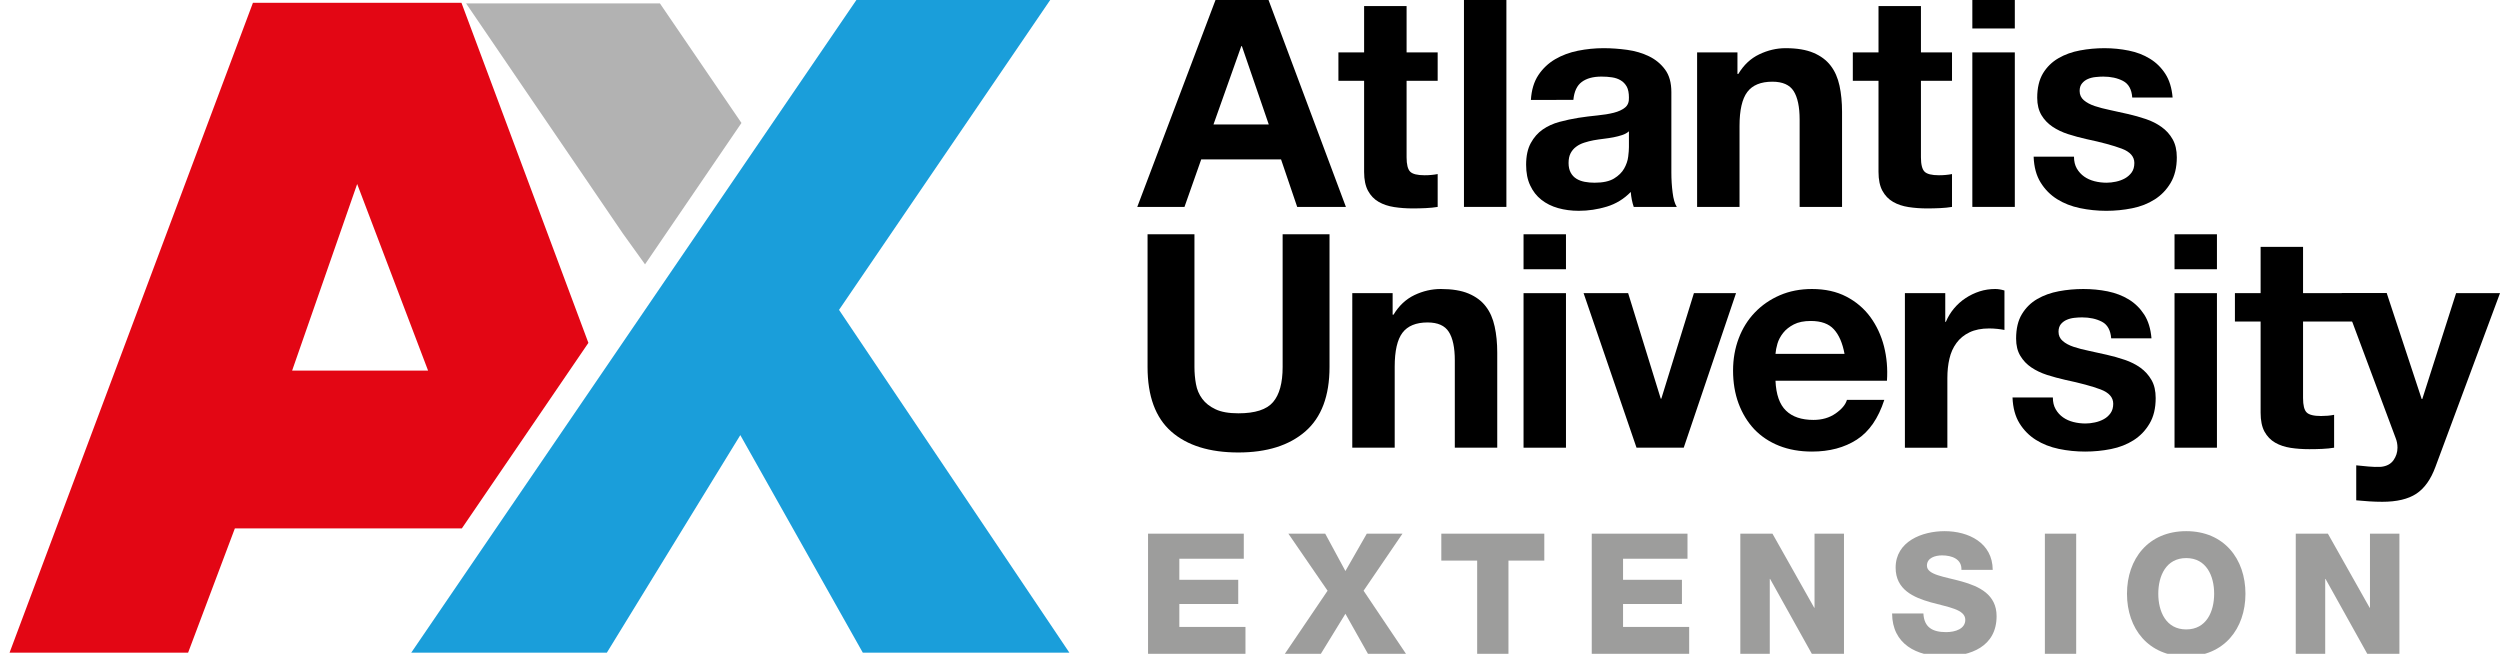 <?xml version="1.0" encoding="utf-8"?>
<!-- Generator: Adobe Illustrator 16.0.0, SVG Export Plug-In . SVG Version: 6.00 Build 0)  -->
<!DOCTYPE svg PUBLIC "-//W3C//DTD SVG 1.1//EN" "http://www.w3.org/Graphics/SVG/1.1/DTD/svg11.dtd">
<svg version="1.1" id="Capa_1" xmlns="http://www.w3.org/2000/svg" xmlns:xlink="http://www.w3.org/1999/xlink" x="0px" y="0px"
	 width="1654.871px" height="432.799px" viewBox="0 0 1654.871 432.799" enable-background="new 0 0 1654.871 432.799"
	 xml:space="preserve">
<g>
	<path fill="#1A9EDA" d="M566.893,0h128.276L555.396,205.123l152.479,226.904H571.129l-81.081-144.009l-88.342,144.009H272.221
		L566.893,0z"/>
</g>
<path fill="#E30614" d="M305.462,1.857H237.72h-2.551l-67.741,0L6.33,432.026h118.187l30.954-82.258h79.699h2.551h68.001
	l83.759-122.803L305.462,1.857z M193.363,245.333l43.062-123.537l46.944,123.537H193.363z"/>
<polygon fill="#B2B2B2" points="308.527,2.265 412.281,154.529 426.976,174.981 490.811,81.393 436.838,2.265 "/>
<g>
	<path d="M838.099-4.29l52.819,141.251h-32.245l-10.689-31.452h-52.837l-11.08,31.452h-31.254L806.227-4.29H838.099z M839.851,82.37
		l-17.796-51.854h-0.378L803.266,82.37H839.851z"/>
	<path d="M951.663,34.685v18.79h-20.574v50.656c0,4.734,0.795,7.917,2.37,9.491c1.576,1.593,4.746,2.382,9.499,2.382
		c1.578,0,3.105-0.059,4.55-0.205c1.43-0.134,2.842-0.319,4.155-0.584v21.748c-2.366,0.4-5.025,0.664-7.906,0.796
		c-2.922,0.132-5.746,0.203-8.532,0.203c-4.348,0-8.48-0.295-12.348-0.896c-3.899-0.596-7.327-1.741-10.295-3.456
		c-2.99-1.718-5.309-4.163-7.033-7.333c-1.697-3.146-2.58-7.308-2.58-12.458V53.475h-17.008v-18.79h17.008V4.017h28.12v30.668
		H951.663z"/>
	<path d="M997.156-4.29v141.251h-28.09V-4.29H997.156z"/>
	<path d="M1013.372,66.131c0.405-6.589,2.048-12.055,4.955-16.424c2.893-4.338,6.59-7.837,11.076-10.484
		c4.491-2.631,9.536-4.51,15.137-5.642c5.622-1.119,11.253-1.689,16.949-1.689c5.13,0,10.338,0.386,15.616,1.103
		c5.249,0.733,10.076,2.138,14.416,4.25c4.381,2.128,7.92,5.06,10.679,8.809c2.786,3.765,4.155,8.736,4.155,14.94v53.218
		c0,4.618,0.279,9.03,0.83,13.256c0.501,4.223,1.434,7.4,2.761,9.493h-28.498c-0.527-1.565-0.973-3.19-1.286-4.833
		c-0.325-1.661-0.561-3.346-0.679-5.057c-4.521,4.62-9.789,7.859-15.859,9.705c-6.072,1.844-12.244,2.77-18.59,2.77
		c-4.86,0-9.417-0.605-13.636-1.788c-4.247-1.191-7.941-3.035-11.108-5.538c-3.164-2.493-5.631-5.678-7.39-9.489
		c-1.814-3.836-2.691-8.386-2.691-13.663c0-5.789,1.021-10.582,3.078-14.332c2.048-3.768,4.687-6.77,7.91-9.015
		c3.232-2.227,6.92-3.925,11.091-5.044c4.129-1.112,8.326-2.005,12.565-2.688c4.195-0.643,8.354-1.166,12.463-1.564
		c4.078-0.395,7.709-0.979,10.872-1.775c3.142-0.799,5.664-1.946,7.519-3.468c1.844-1.508,2.699-3.724,2.559-6.629
		c0-3.031-0.486-5.437-1.448-7.224c-1.024-1.777-2.323-3.169-4.004-4.148c-1.634-1.003-3.54-1.644-5.738-1.983
		c-2.134-0.335-4.52-0.494-7.009-0.494c-5.535,0-9.867,1.191-13.038,3.558c-3.193,2.375-5.018,6.333-5.545,11.869H1013.372z
		 M1078.266,86.905c-1.16,1.062-2.653,1.889-4.446,2.481c-1.781,0.584-3.683,1.099-5.747,1.494c-2.015,0.379-4.161,0.717-6.414,0.98
		c-2.227,0.254-4.479,0.592-6.742,0.988c-2.08,0.393-4.192,0.919-6.218,1.582c-2.053,0.656-3.845,1.548-5.327,2.679
		c-1.541,1.112-2.757,2.533-3.676,4.25c-0.911,1.704-1.38,3.89-1.38,6.526c0,2.507,0.469,4.616,1.38,6.329
		c0.919,1.731,2.168,3.066,3.761,4.06c1.578,1.001,3.421,1.685,5.53,2.085c2.109,0.395,4.276,0.589,6.545,0.589
		c5.538,0,9.812-0.925,12.876-2.782c3.008-1.839,5.276-4.05,6.714-6.624c1.431-2.576,2.345-5.17,2.658-7.824
		c0.325-2.629,0.486-4.727,0.486-6.313V86.905z"/>
	<path d="M1150.104,34.685v14.246h0.586c3.565-5.933,8.178-10.265,13.834-12.96c5.682-2.712,11.489-4.079,17.415-4.079
		c7.536,0,13.72,1.043,18.494,3.081c4.841,2.052,8.621,4.883,11.378,8.508c2.811,3.633,4.717,8.057,5.853,13.256
		c1.116,5.21,1.675,10.987,1.675,17.316v62.909h-28.075V79.198c0-8.439-1.331-14.745-3.956-18.908
		c-2.647-4.146-7.338-6.214-14.078-6.214c-7.654,0-13.192,2.271-16.61,6.811c-3.433,4.55-5.14,12.048-5.14,22.461v53.613h-28.084
		V34.685H1150.104z"/>
	<path d="M1292.128,34.685v18.79h-20.566v50.656c0,4.734,0.814,7.917,2.39,9.491c1.596,1.593,4.756,2.382,9.483,2.382
		c1.573,0,3.104-0.059,4.568-0.205c1.434-0.134,2.839-0.319,4.125-0.584v21.748c-2.329,0.4-4.978,0.664-7.883,0.796
		c-2.898,0.132-5.741,0.203-8.535,0.203c-4.333,0-8.458-0.295-12.326-0.896c-3.894-0.596-7.341-1.741-10.287-3.456
		c-2.979-1.718-5.31-4.163-7.047-7.333c-1.699-3.146-2.573-7.308-2.573-12.458V53.475h-17.01v-18.79h17.01V4.017h28.085v30.668
		H1292.128z"/>
	<path d="M1305.59,18.851V-4.29h28.111v23.141H1305.59z M1333.701,34.685v102.277h-28.111V34.685H1333.701z"/>
	<path d="M1374.738,111.542c1.277,2.175,2.921,3.963,4.879,5.341c1.963,1.39,4.247,2.4,6.828,3.075
		c2.553,0.65,5.225,0.989,8.003,0.989c1.964,0,4.04-0.239,6.208-0.695c2.209-0.47,4.174-1.2,5.951-2.177
		c1.754-0.989,3.26-2.305,4.469-3.96c1.168-1.645,1.754-3.724,1.754-6.231c0-4.22-2.785-7.389-8.38-9.498
		c-5.63-2.113-13.439-4.22-23.454-6.336c-4.089-0.917-8.094-2.008-11.998-3.256c-3.872-1.251-7.314-2.892-10.371-4.946
		c-3.024-2.052-5.486-4.602-7.335-7.717c-1.803-3.099-2.758-6.902-2.758-11.368c0-6.611,1.302-12.001,3.843-16.248
		c2.572-4.208,5.979-7.531,10.202-9.975c4.218-2.454,8.967-4.17,14.244-5.151c5.278-0.992,10.706-1.497,16.219-1.497
		c5.557,0,10.933,0.55,16.123,1.601c5.222,1.058,9.879,2.837,13.942,5.354c4.107,2.489,7.515,5.819,10.213,9.983
		c2.692,4.146,4.31,9.394,4.841,15.724h-26.72c-0.365-5.407-2.423-9.066-6.121-10.994c-3.683-1.907-8.026-2.855-13.045-2.855
		c-1.585,0-3.304,0.107-5.158,0.304c-1.84,0.19-3.515,0.618-5.037,1.278c-1.534,0.662-2.806,1.607-3.846,2.873
		c-1.083,1.259-1.615,2.935-1.615,5.047c0,2.503,0.94,4.557,2.792,6.139c1.847,1.567,4.251,2.854,7.208,3.851
		c2.968,0.986,6.363,1.878,10.203,2.666c3.816,0.78,7.712,1.643,11.673,2.585c4.07,0.921,8.094,2.037,11.953,3.356
		c3.905,1.314,7.36,3.075,10.383,5.243c3.047,2.159,5.513,4.888,7.33,8.108c1.84,3.244,2.781,7.227,2.781,11.976
		c0,6.729-1.383,12.375-4.082,16.913c-2.692,4.55-6.209,8.208-10.579,10.977c-4.34,2.777-9.316,4.727-14.914,5.841
		c-5.635,1.132-11.319,1.685-17.123,1.685c-5.917,0-11.751-0.605-17.421-1.788c-5.656-1.191-10.72-3.167-15.114-5.925
		c-4.436-2.788-8.067-6.434-10.888-10.996c-2.841-4.539-4.403-10.25-4.649-17.119h26.705
		C1372.877,106.769,1373.493,109.363,1374.738,111.542z"/>
	<path d="M864.067,285.572c-10.699,9.288-25.446,13.945-44.316,13.945c-19.118,0-33.922-4.617-44.423-13.845
		c-10.486-9.229-15.704-23.489-15.704-42.744V155.08h31.039v87.848c0,3.837,0.325,7.575,0.995,11.267
		c0.646,3.724,2.057,6.963,4.161,9.804c2.117,2.854,5.017,5.154,8.796,6.917c3.751,1.803,8.806,2.677,15.136,2.677
		c11.075,0,18.723-2.461,22.945-7.422c4.225-4.934,6.342-12.691,6.342-23.242V155.08h31.038v87.848
		C880.076,262.059,874.744,276.271,864.067,285.572z"/>
	<path d="M921.852,194.057v14.251h0.594c3.563-5.94,8.167-10.25,13.834-12.979c5.675-2.697,11.482-4.025,17.441-4.025
		c7.494,0,13.656,1.003,18.468,3.046c4.823,2.054,8.617,4.891,11.36,8.52c2.803,3.632,4.72,8.045,5.837,13.248
		c1.15,5.21,1.715,10.977,1.715,17.321v62.916h-28.089v-57.778c0-8.423-1.316-14.736-3.965-18.879
		c-2.632-4.174-7.322-6.249-14.068-6.249c-7.614,0-13.197,2.29-16.623,6.823c-3.433,4.555-5.132,12.047-5.132,22.46v53.623h-28.081
		V194.057H921.852z"/>
	<path d="M1008.506,178.224V155.08h28.084v23.144H1008.506z M1036.59,194.057v102.296h-28.084V194.057H1036.59z"/>
	<path d="M1083.291,296.354l-35.034-102.296h29.489l21.582,69.843h0.383l21.573-69.843h27.878l-34.618,102.296H1083.291z"/>
	<path d="M1182.237,271.817c4.191,4.089,10.253,6.146,18.177,6.146c5.683,0,10.556-1.418,14.649-4.259
		c4.078-2.849,6.604-5.838,7.51-9.008h24.741c-3.963,12.265-10.029,21.032-18.2,26.31c-8.191,5.287-18.099,7.909-29.681,7.909
		c-8.046,0-15.298-1.27-21.777-3.846c-6.444-2.564-11.931-6.239-16.451-10.967c-4.443-4.762-7.91-10.437-10.365-17.033
		c-2.437-6.598-3.639-13.855-3.639-21.758c0-7.647,1.254-14.778,3.75-21.363c2.496-6.599,6.062-12.305,10.696-17.127
		c4.612-4.808,10.124-8.613,16.5-11.371c6.394-2.766,13.495-4.146,21.286-4.146c8.706,0,16.278,1.669,22.765,5.039
		c6.444,3.359,11.747,7.872,15.909,13.548c4.123,5.669,7.15,12.146,9.009,19.386c1.839,7.264,2.485,14.833,1.951,22.761h-73.781
		C1175.666,261.132,1177.985,267.741,1182.237,271.817z M1213.942,217.99c-3.333-3.676-8.439-5.525-15.299-5.525
		c-4.501,0-8.235,0.749-11.193,2.266c-2.961,1.522-5.34,3.403-7.112,5.651c-1.767,2.247-3.027,4.618-3.765,7.112
		c-0.723,2.518-1.151,4.749-1.287,6.742h45.694C1219.661,227.094,1217.332,221.71,1213.942,217.99z"/>
	<path d="M1287.664,194.057v19.003h0.39c1.324-3.169,3.109-6.108,5.344-8.813c2.267-2.703,4.807-5.007,7.746-6.92
		c2.872-1.908,5.97-3.385,9.287-4.461c3.278-1.049,6.708-1.562,10.295-1.562c1.83,0,3.864,0.317,6.117,0.979v26.12
		c-1.315-0.269-2.905-0.49-4.745-0.704c-1.843-0.185-3.64-0.29-5.347-0.29c-5.143,0-9.483,0.859-13.056,2.583
		c-3.559,1.718-6.419,4.034-8.595,7.019c-2.194,2.958-3.762,6.427-4.665,10.372c-0.943,3.966-1.382,8.263-1.382,12.867v46.104
		h-28.107V194.057H1287.664z"/>
	<path d="M1360.762,270.916c1.253,2.188,2.883,3.967,4.859,5.355c1.973,1.399,4.251,2.41,6.813,3.069
		c2.582,0.653,5.284,0.994,8.043,0.994c1.958,0,4.066-0.234,6.209-0.706c2.168-0.446,4.155-1.187,5.951-2.181
		c1.777-0.967,3.245-2.29,4.438-3.951c1.177-1.647,1.774-3.728,1.774-6.225c0-4.221-2.791-7.381-8.381-9.497
		c-5.605-2.107-13.429-4.216-23.451-6.342c-4.092-0.929-8.096-2.013-12.004-3.259c-3.865-1.248-7.32-2.9-10.365-4.958
		c-3.032-2.037-5.461-4.592-7.309-7.704c-1.869-3.093-2.776-6.88-2.776-11.375c0-6.597,1.275-12.01,3.86-16.231
		c2.556-4.218,5.938-7.544,10.163-9.994c4.229-2.432,8.974-4.146,14.258-5.128c5.271-0.999,10.707-1.48,16.22-1.48
		c5.538,0,10.933,0.513,16.146,1.562c5.184,1.077,9.849,2.85,13.926,5.342c4.107,2.513,7.511,5.845,10.205,9.993
		c2.685,4.159,4.299,9.406,4.828,15.748h-26.666c-0.429-5.417-2.471-9.08-6.162-10.998c-3.694-1.904-8.037-2.861-13.066-2.861
		c-1.564,0-3.26,0.089-5.147,0.294c-1.828,0.193-3.536,0.638-5.029,1.297c-1.53,0.645-2.817,1.604-3.882,2.85
		c-1.019,1.269-1.578,2.95-1.578,5.046c0,2.522,0.947,4.56,2.787,6.134c1.817,1.587,4.248,2.887,7.212,3.868
		c2.948,0.979,6.353,1.866,10.21,2.664c3.801,0.783,7.698,1.675,11.662,2.575c4.089,0.905,8.052,2.054,11.954,3.365
		c3.894,1.311,7.373,3.06,10.416,5.245c3.004,2.172,5.449,4.882,7.29,8.098c1.877,3.227,2.783,7.228,2.783,11.977
		c0,6.734-1.364,12.379-4.07,16.911c-2.688,4.568-6.21,8.215-10.561,10.991c-4.351,2.762-9.355,4.734-14.937,5.837
		c-5.604,1.128-11.327,1.674-17.127,1.674c-5.918,0-11.725-0.575-17.414-1.77c-5.656-1.186-10.696-3.167-15.125-5.937
		c-4.436-2.776-8.074-6.434-10.902-10.988c-2.807-4.551-4.369-10.254-4.632-17.104h26.702
		C1358.888,266.148,1359.5,268.755,1360.762,270.916z"/>
	<path d="M1439.426,178.224V155.08h28.075v23.144H1439.426z M1467.501,194.057v102.296h-28.075V194.057H1467.501z"/>
	<path d="M1579.756,194.057v18.786H1524.5v50.66c0,4.747,0.786,7.916,2.371,9.496c1.573,1.585,4.749,2.378,9.506,2.378
		c1.573,0,3.075-0.07,4.531-0.19c1.456-0.131,2.854-0.337,4.155-0.603v21.77c-2.359,0.402-5.004,0.66-7.914,0.793
		c-2.904,0.131-5.74,0.184-8.494,0.184c-4.369,0-8.479-0.276-12.378-0.877c-3.885-0.607-7.321-1.745-10.271-3.456
		c-2.973-1.718-5.317-4.167-7.05-7.326c-1.703-3.169-2.548-7.337-2.548-12.463v-60.365h-17.009v-18.786h17.009v-30.662h28.092
		v30.662H1579.756z"/>
	<path d="M1599.475,326.826c-5.42,3.566-12.93,5.334-22.539,5.334c-2.932,0-5.774-0.104-8.621-0.284
		c-2.844-0.21-5.715-0.446-8.609-0.693v-23.159c2.646,0.266,5.368,0.52,8.119,0.789c2.75,0.263,5.539,0.346,8.303,0.202
		c3.684-0.398,6.438-1.843,8.23-4.361c1.762-2.497,2.654-5.265,2.654-8.3c0-2.242-0.402-4.355-1.193-6.338l-35.825-95.958h29.906
		l23.122,70.052h0.413l22.37-70.052h29.066l-42.73,114.958C1609.098,317.326,1604.885,323.253,1599.475,326.826z"/>
</g>
<g>
	<g>
		<path fill="#9D9D9C" d="M759.942,353.268h63.381v16.597h-42.662v13.924h38.985v16.04h-38.985v15.149h43.775v17.822h-64.494
			V353.268z"/>
		<path fill="#9D9D9C" d="M878.787,391.028l-25.953-37.761h24.395l13.366,24.728l14.146-24.728h23.614l-25.73,37.761l28.07,41.771
			h-25.175l-14.926-26.511l-16.263,26.511h-23.838L878.787,391.028z"/>
		<path fill="#9D9D9C" d="M1022.249,371.09h-23.726v61.709h-20.719V371.09h-23.726v-17.822h68.17V371.09z"/>
		<path fill="#9D9D9C" d="M1053.654,353.268h63.381v16.597h-42.662v13.924h38.986v16.04h-38.986v15.149h43.775v17.822h-64.494
			V353.268z"/>
		<path fill="#9D9D9C" d="M1152.004,353.268h21.275l27.624,49.011h0.223v-49.011h19.493v79.532h-21.275l-27.624-49.568h-0.223
			v49.568h-19.493V353.268z"/>
		<path fill="#9D9D9C" d="M1273.188,406.066c0.445,9.356,6.238,12.364,15.037,12.364c6.238,0,12.699-2.228,12.699-8.131
			c0-7.018-11.362-8.354-22.835-11.584c-11.362-3.23-23.28-8.354-23.28-22.946c0-17.377,17.488-24.171,32.414-24.171
			c15.817,0,31.746,7.686,31.857,25.62h-20.719c0.334-7.24-6.46-9.58-12.81-9.58c-4.456,0-10.025,1.56-10.025,6.794
			c0,6.126,11.474,7.241,23.058,10.471c11.474,3.23,23.058,8.577,23.058,22.946c0,20.162-17.153,26.622-34.642,26.622
			c-18.268,0-34.42-8.02-34.531-28.404H1273.188z"/>
		<path fill="#9D9D9C" d="M1353.604,353.268h20.719v79.532h-20.719V353.268z"/>
		<path fill="#9D9D9C" d="M1447.164,351.597c25.063,0,39.209,18.379,39.209,41.437c0,23.058-14.146,41.437-39.209,41.437
			s-39.209-18.379-39.209-41.437C1407.955,369.976,1422.102,351.597,1447.164,351.597z M1447.164,416.648
			c13.367,0,18.491-11.807,18.491-23.615c0-11.807-5.124-23.614-18.491-23.614c-13.366,0-18.49,11.807-18.49,23.614
			C1428.674,404.841,1433.798,416.648,1447.164,416.648z"/>
		<path fill="#9D9D9C" d="M1519.672,353.268h21.275l27.624,49.011h0.223v-49.011h19.493v79.532h-21.275l-27.624-49.568h-0.223
			v49.568h-19.493V353.268z"/>
	</g>
</g>
</svg>
